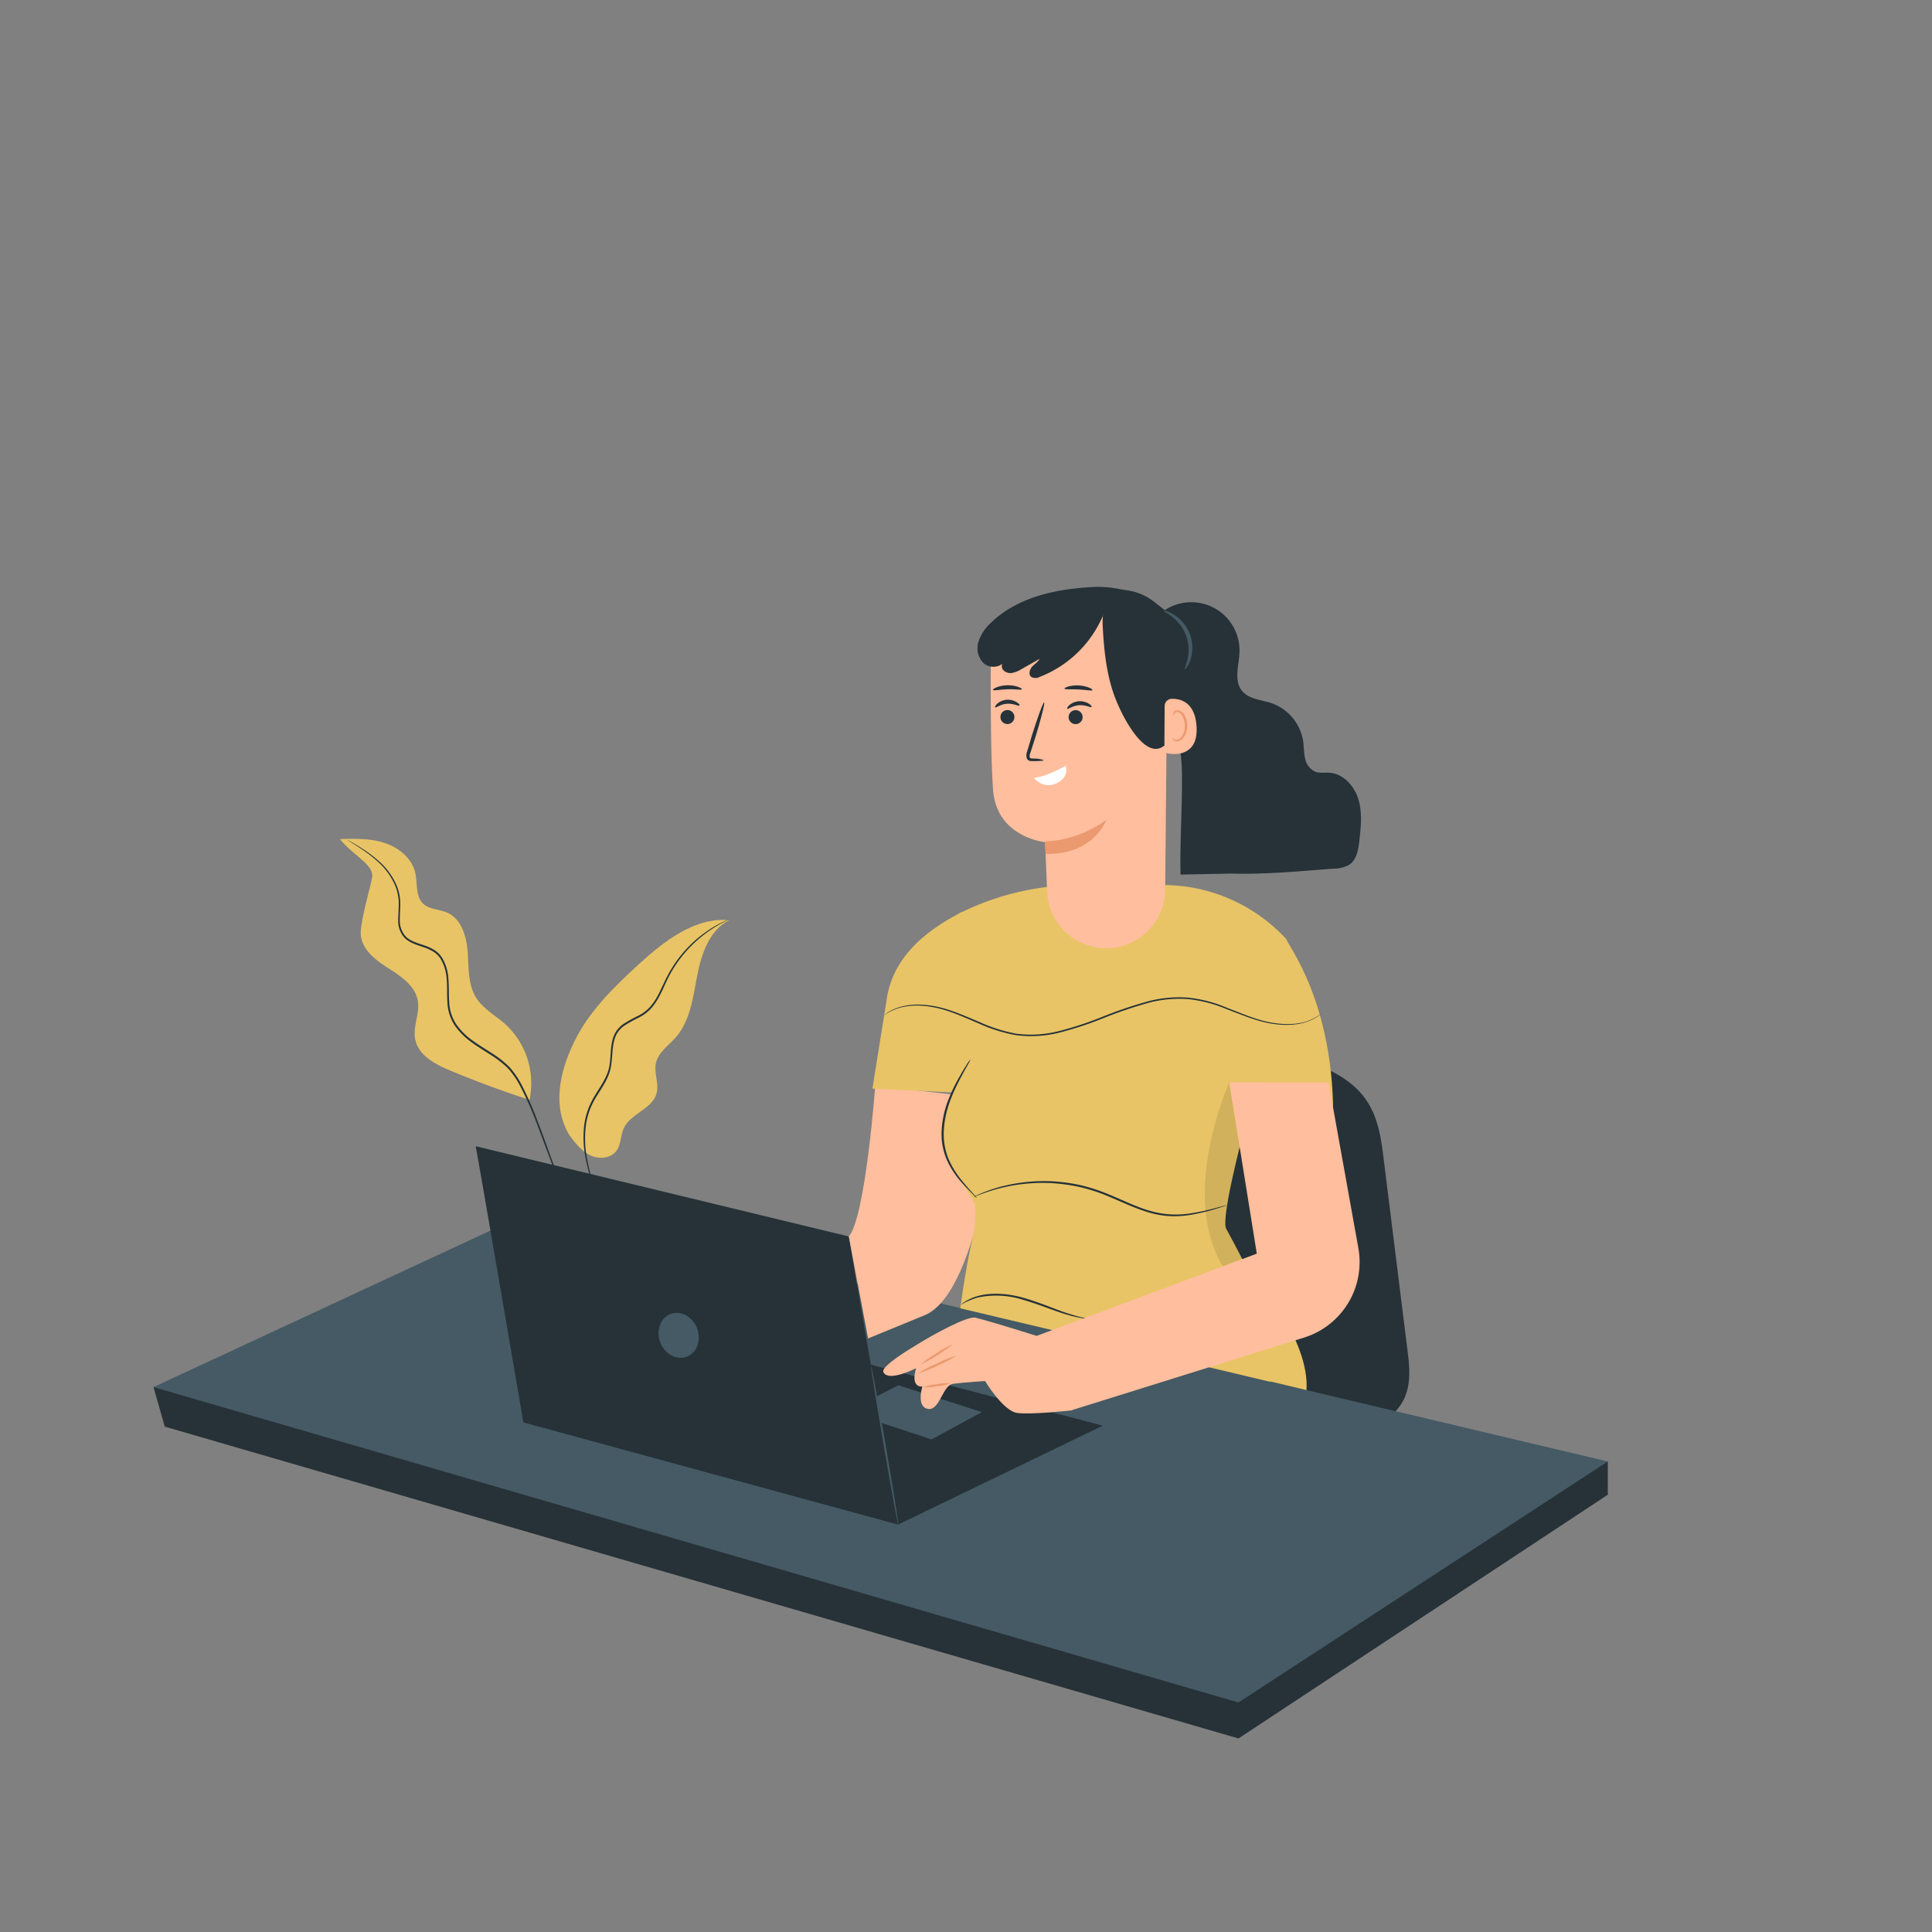 <svg xmlns="http://www.w3.org/2000/svg" viewBox="0 0 500 500"><rect x="0" y="0" width="500" height="500" fill="#808080" stroke="none"/><g id="freepik--Plants--inject-196"><path d="M88,217.18c3.31,4.16,8.91,6.63,8.3,9.93-.55,2.94-3.17,11.83-2.93,14.81.31,3.88,3.87,6.58,7.15,8.66s6.93,4.55,7.6,8.38c.58,3.31-1.32,6.7-.67,10,.81,4.18,5.21,6.5,9.14,8.13q10.07,4.19,20.45,7.55A20.74,20.74,0,0,0,130.71,265c-2.54-2.24-5.69-3.92-7.49-6.79-2.15-3.43-1.9-7.76-2.18-11.79s-1.61-8.6-5.31-10.23c-2.06-.91-4.64-.79-6.25-2.35-2-1.93-1.4-5.2-2-7.91-.84-3.78-4.25-6.57-7.94-7.78s-7.65-1.1-11.53-1" style="fill:#E8C466"></path><path d="M147.45,293.92c-4.6-7.46-2.68-16.44,1.16-24.32s10.27-14.17,16.74-20.08,14.47-12.2,23.36-11.38c-5.1,2.57-7.19,8.69-8.27,14.31s-1.77,11.68-5.54,16c-1.89,2.16-4.58,3.93-5.17,6.74-.53,2.55.87,5.24.2,7.75-1.09,4.08-6.76,5.23-8.51,9.07-.85,1.86-.67,4.14-1.86,5.79-1.52,2.1-4.74,2.28-7,1.1s-3.9-3.35-5.42-5.44" style="fill:#E8C466"></path><path d="M149.16,315a31.16,31.16,0,0,1-2.32-4.15c-1.34-2.76-3-6.88-4.88-12-1-2.57-2-5.38-3.15-8.37a87.75,87.75,0,0,0-4.16-9.35,22.25,22.25,0,0,0-3.07-4.52,25.08,25.08,0,0,0-4.49-3.55c-1.64-1.07-3.37-2.08-5-3.29a17.89,17.89,0,0,1-4.41-4.4,11.71,11.71,0,0,1-1.89-5.95c-.15-2.05,0-4.06-.19-6a11.5,11.5,0,0,0-1.63-5.37A6.08,6.08,0,0,0,112,246.2a12,12,0,0,0-2.46-1.09c-1.67-.59-3.48-1.08-4.79-2.34a6.42,6.42,0,0,1-1.69-4.73c0-1.63.18-3.17.13-4.64a12.2,12.2,0,0,0-.88-4.11,17.38,17.38,0,0,0-4.16-5.95,32.43,32.43,0,0,0-4.34-3.44c-1.26-.85-2.27-1.48-2.95-1.91l-.77-.49a1.52,1.52,0,0,1-.26-.19l.28.14.8.45c.7.4,1.73,1,3,1.83a31.63,31.63,0,0,1,4.43,3.4,17.5,17.5,0,0,1,4.3,6,12.34,12.34,0,0,1,.94,4.23c.06,1.52-.13,3.07-.1,4.66a6,6,0,0,0,1.58,4.4c1.19,1.15,2.93,1.63,4.63,2.21a13.14,13.14,0,0,1,2.56,1.13,6.64,6.64,0,0,1,2.09,2,11.85,11.85,0,0,1,1.71,5.59c.17,2,.05,4,.21,6a11.18,11.18,0,0,0,1.8,5.7,17.4,17.4,0,0,0,4.29,4.27c1.62,1.19,3.35,2.2,5,3.29a25.29,25.29,0,0,1,4.57,3.62,23.18,23.18,0,0,1,3.14,4.65,87.92,87.92,0,0,1,4.13,9.42c1.16,3,2.16,5.82,3.1,8.39,1.86,5.14,3.43,9.27,4.71,12.05.66,1.37,1.16,2.45,1.57,3.14.18.33.32.6.44.81A1.29,1.29,0,0,1,149.16,315Z" style="fill:#263238"></path><path d="M188.5,238a4.33,4.33,0,0,1-.79.43c-.52.26-1.29.66-2.24,1.23a33.69,33.69,0,0,0-7.29,5.88,32.85,32.85,0,0,0-3.92,5.13,35.11,35.11,0,0,0-1.72,3.17c-.53,1.12-1,2.3-1.64,3.48a17.08,17.08,0,0,1-2.21,3.45,11,11,0,0,1-3.4,2.6,33.26,33.26,0,0,0-3.78,2.12,6.34,6.34,0,0,0-2.46,3.46c-.84,2.85-.39,5.94-1.36,8.75s-2.79,5-4,7.25a18.42,18.42,0,0,0-2.14,7,26.89,26.89,0,0,0,.13,6.45,56,56,0,0,0,2.23,9.13c.33,1,.59,1.84.78,2.44a4.76,4.76,0,0,1,.24.86.88.88,0,0,1-.1-.2q-.09-.26-.24-.63c-.21-.54-.51-1.36-.87-2.41a51.14,51.14,0,0,1-2.4-9.14,26.91,26.91,0,0,1-.2-6.54,18.65,18.65,0,0,1,2.15-7.2c1.26-2.34,3-4.51,4-7.18s.47-5.72,1.34-8.74a6.91,6.91,0,0,1,2.65-3.73,34.46,34.46,0,0,1,3.85-2.15,10.6,10.6,0,0,0,3.26-2.48,16.72,16.72,0,0,0,2.16-3.34c.59-1.16,1.11-2.33,1.66-3.46a34.77,34.77,0,0,1,1.76-3.2,32.89,32.89,0,0,1,4-5.16,31.81,31.81,0,0,1,7.45-5.79,24.06,24.06,0,0,1,2.3-1.15A6.71,6.71,0,0,1,188.5,238Z" style="fill:#263238"></path></g><g id="freepik--Character--inject-196"><path d="M300.4,273.19c9.38-.81,18.91-1.62,28.24-.5s18.57,4.47,23.63,10.31c4.25,4.91,5.08,11,5.8,16.75l6.18,49.65c.53,4.21,1,8.58-.86,12.58-4.12,8.75-19.29,12.88-31.38,10.15a37.26,37.26,0,0,1-25.15-19.46c-4.31-8.7-4.86-18.12-5.36-27.36L298.75,275l1.22-.8" style="fill:#263238"></path><polygon points="39.73 358.98 42.64 369.21 320.52 449.91 416.1 386.83 416.1 378.23 39.73 358.98" style="fill:#263238"></polygon><polygon points="139.41 312.68 416.1 378.23 320.52 440.6 39.73 358.98 139.41 312.68" style="fill:#455a64"></polygon><polygon points="285.39 368.96 232.47 394.54 135.45 368.08 183.08 342.06 285.39 368.96" style="fill:#263238"></polygon><polygon points="227.04 367.88 241.09 372.52 254.1 365.45 232.45 358.5 219.81 365.06 227.04 367.88" style="fill:#455a64"></polygon><path d="M123.1,296.64c.44,1.76,12.35,71.44,12.35,71.44l97,26.46L219.68,320Z" style="fill:#263238"></path><path d="M225.41,353.39c.14,0,1.84,9.17,3.79,20.53s3.42,20.6,3.27,20.62-1.83-9.17-3.78-20.53S225.27,353.41,225.41,353.39Z" style="fill:#455a64"></path><path d="M180.39,343.75c1.18,3.05,0,6.34-2.62,7.36s-5.7-.63-6.88-3.68,0-6.34,2.61-7.36S179.21,340.7,180.39,343.75Z" style="fill:#455a64"></path><path d="M219.68,320c4.32-5,6.83-39,6.83-39l32,3.6h0s-4.61,49.81-19.23,55.79l-14.63,6" style="fill:#ffbe9d"></path><path d="M324.81,330.67s14.16,15.87,13.31,29.09l-25.13-6,9.69-23.13" style="fill:#E8C466"></path><path d="M345,286.26c-.62-27.79-11.6-41.39-12.05-43.15a43.31,43.31,0,0,0-32-14.06l-29.83.48A69.3,69.3,0,0,0,249.06,236l-.74.21v.15c-8.44,4.41-17.5,11.27-18.93,22.84l-3.61,22.53,20.74,1h0c-2.11,7.54-4.44,8.51-2,15.95l7.9,13.11c0,10.45-.7,4.12-3.91,26.79l80.12,19c4.65-4.58,1.11-17-11.29-39.57-1.85-3.38,7.76-37.38,7.76-37.38L343,286.84" style="fill:#E8C466"></path><path d="M251.2,274.11a9.31,9.31,0,0,1-.72,1.42c-.5.9-1.22,2.18-2.07,3.79-1.64,3.21-3.93,7.86-4.15,13.41a16.86,16.86,0,0,0,1.37,7.55,24.51,24.51,0,0,0,3.39,5.36c1.15,1.41,2.15,2.49,2.83,3.26a8.83,8.83,0,0,1,1,1.21A10.23,10.23,0,0,1,251.7,309c-.72-.72-1.77-1.77-3-3.17a23.19,23.19,0,0,1-3.54-5.39,16.87,16.87,0,0,1-1.46-7.77,24.74,24.74,0,0,1,1.61-7.73,42.36,42.36,0,0,1,2.74-5.83c.89-1.6,1.67-2.86,2.21-3.72A9.94,9.94,0,0,1,251.2,274.11Z" style="fill:#263238"></path><path d="M342.09,262.22l-.23.2c-.16.12-.39.32-.71.55a12.46,12.46,0,0,1-3.11,1.51c-2.85,1-7.41,1.15-12.57-.41-2.58-.76-5.31-1.88-8.24-3a35.08,35.08,0,0,0-9.64-2.49,31,31,0,0,0-10.9,1.1,112.77,112.77,0,0,0-11.25,3.86,88,88,0,0,1-11.36,3.72,30,30,0,0,1-11.11.64,40.68,40.68,0,0,1-9.61-3c-2.9-1.24-5.57-2.44-8.11-3.27a27.33,27.33,0,0,0-7-1.37,17.38,17.38,0,0,0-5.36.54,14.23,14.23,0,0,0-4.16,2s.07-.07.23-.2.4-.31.73-.53a12.93,12.93,0,0,1,3.14-1.43,17,17,0,0,1,5.44-.64,26.84,26.84,0,0,1,7.12,1.31c2.57.81,5.26,2,8.16,3.22a41.08,41.08,0,0,0,9.52,3,29.57,29.57,0,0,0,10.93-.67,87,87,0,0,0,11.29-3.71,109.37,109.37,0,0,1,11.3-3.86,31.4,31.4,0,0,1,11.08-1.09,35.26,35.26,0,0,1,9.74,2.56c2.94,1.14,5.64,2.27,8.19,3.05,5.1,1.58,9.58,1.47,12.41.57A14.2,14.2,0,0,0,342.09,262.22Z" style="fill:#263238"></path><path d="M317.49,311.9a3,3,0,0,1-.64.25l-1.88.6a50.33,50.33,0,0,1-7.08,1.69,26,26,0,0,1-5,.3,24,24,0,0,1-5.71-1c-3.93-1.14-7.91-3.23-12.26-4.89a45.83,45.83,0,0,0-6.52-1.87,49.29,49.29,0,0,0-6.27-.79,45.38,45.38,0,0,0-10.67.73,43.59,43.59,0,0,0-7,1.93c-.81.26-1.42.55-1.84.7a3,3,0,0,1-.66.22,6.46,6.46,0,0,1,.62-.32c.41-.18,1-.49,1.81-.79a39.06,39.06,0,0,1,7-2.1,44,44,0,0,1,10.76-.85,48.57,48.57,0,0,1,6.35.77,45.27,45.27,0,0,1,6.6,1.89c4.4,1.67,8.35,3.76,12.22,4.91a24.21,24.21,0,0,0,5.59,1,26.45,26.45,0,0,0,5-.23,57.9,57.9,0,0,0,7.07-1.52l1.91-.51A2.91,2.91,0,0,1,317.49,311.9Z" style="fill:#263238"></path><path d="M281.16,341.24a5.09,5.09,0,0,1-1.33-.14,30.16,30.16,0,0,1-3.56-.84c-3-.82-6.9-2.52-11.38-3.84a23.16,23.16,0,0,0-11.75-.64,17.28,17.28,0,0,0-4.51,1.94s.07-.1.25-.24a6.29,6.29,0,0,1,.81-.58,12,12,0,0,1,3.36-1.48c3-.89,7.44-.83,12,.5s8.41,3.08,11.34,4c1.46.47,2.66.8,3.49,1A7.35,7.35,0,0,1,281.16,341.24Z" style="fill:#263238"></path><g style="opacity:0.1"><path d="M318.14,280.12s-13.06,28.79-1.67,47.61l5.34-2-4.47-7.8a8.71,8.71,0,0,1-.15-3.62c.66-4.1,1.93-10.79,3.63-17.53Z"></path></g><path d="M296.34,176.2c6.44,5.62,9.31,14.46,9.52,23s-.54,18.23-.34,27.14l13.06-.26c8.63.26,18.41-.65,26.67-1.29a8,8,0,0,0,3.95-1c1.9-1.29,2.33-3.86,2.59-6.14.41-3.59.8-7.3-.23-10.76s-3.89-6.65-7.49-6.91c-1.27-.09-2.6.18-3.78-.3a4.77,4.77,0,0,1-2.55-3.49c-.33-1.46-.28-3-.5-4.46a12.47,12.47,0,0,0-8.17-9.75c-2.68-.91-5.91-1-7.67-3.24-2.14-2.69-.74-6.58-.62-10a12.48,12.48,0,0,0-20.21-10.2" style="fill:#263238"></path><path d="M286.24,245.41h0A15.29,15.29,0,0,1,271,230.77c-.28-6.58-.51-12.82-.51-12.82S257.9,216.78,257,204.37s-.52-41.06-.52-41.06h0a43.24,43.24,0,0,1,43.71,2.77l1.93,1.31-.57,62.86A15.3,15.3,0,0,1,286.24,245.41Z" style="fill:#ffbe9d"></path><path d="M262,186.85a1.81,1.81,0,1,0-2.56,0A1.8,1.8,0,0,0,262,186.85Z" style="fill:#263238"></path><path d="M257.54,183.05c.21.21,1.37-.81,3.08-.92s3,.69,3.18.46-.13-.48-.7-.86a4.25,4.25,0,0,0-5,.37C257.6,182.56,257.44,183,257.54,183.05Z" style="fill:#263238"></path><path d="M277.33,184.11a1.81,1.81,0,1,0,2.52.44A1.81,1.81,0,0,0,277.33,184.11Z" style="fill:#263238"></path><path d="M276.2,183.43c.21.21,1.37-.81,3.08-.92s3,.69,3.18.46-.13-.48-.69-.86a4.22,4.22,0,0,0-2.56-.63,4.18,4.18,0,0,0-2.44,1C276.26,182.94,276.1,183.34,276.2,183.43Z" style="fill:#263238"></path><path d="M270.13,196.72a8.38,8.38,0,0,0-2.8-.41c-.45,0-.81-.1-.85-.34a2.35,2.35,0,0,1,.24-1.3c.37-1.16.74-2.33,1.14-3.56,1.56-5.07,2.62-9.24,2.36-9.32s-1.73,4-3.3,9c-.36,1.24-.71,2.42-1.06,3.58a2.87,2.87,0,0,0-.13,1.88,1.19,1.19,0,0,0,.81.67,3.11,3.11,0,0,0,.77.05C269.05,197,270.13,196.86,270.13,196.72Z" style="fill:#263238"></path><path d="M275.81,198.27c1.72-1.17-4.75,2.91-8.24,3a4.72,4.72,0,0,0,5.69,1.53C276.9,201.17,275.81,198.27,275.81,198.27Z" style="fill:#fff"></path><path d="M270.42,217.77a28.87,28.87,0,0,0,15.9-5.6s-3.27,9.18-15.73,8.82Z" style="fill:#eb996e"></path><path d="M301.25,193c-4.49,3.62-9.93-5.75-12.34-11.62s-3.15-12.37-3.5-18.78c-.12-2.1-.14-4.4,1.08-6.05s1.73.28,3.27-1.24c2.65-2.62.13-2.63,2.78-2.31,4.53.55,14.4,8.4,15.23,13.15s.16,9.63-.51,14.41c-.31,2.18-.62,4.37-.92,6.55a10.71,10.71,0,0,1-1.3,4.42c-.83,1.28-2.46,2.11-3.79,1.47" style="fill:#263238"></path><path d="M301.41,182.73a1.88,1.88,0,0,1,1.79-1.88c2.32-.06,6.11.86,6.47,7.26.51,9.13-8.28,6.85-8.31,6.59S301.39,186.29,301.41,182.73Z" style="fill:#ffbe9d"></path><path d="M303.37,191.11s.17.1.44.21a1.54,1.54,0,0,0,1.19,0c.95-.41,1.68-2,1.63-3.63a5.24,5.24,0,0,0-.57-2.26,1.86,1.86,0,0,0-1.27-1.15.79.79,0,0,0-.91.49c-.11.26,0,.44-.09.46s-.21-.15-.15-.53a1,1,0,0,1,.32-.59,1.2,1.2,0,0,1,.87-.28,2.23,2.23,0,0,1,1.74,1.32,5.37,5.37,0,0,1,.7,2.52c0,1.84-.81,3.62-2.11,4.07a1.66,1.66,0,0,1-1.46-.16C303.4,191.33,303.34,191.13,303.37,191.11Z" style="fill:#eb996e"></path><path d="M286.44,156.61a29.27,29.27,0,0,1-17.39,18.58,2.29,2.29,0,0,1-2.16,0c-.76-.6-.47-1.86.17-2.59s1.53-1.24,2-2.09l-4.65,2.63a7.44,7.44,0,0,1-2.4,1,2.55,2.55,0,0,1-2.39-.75,1.55,1.55,0,0,1,.32-2.27c-1.05,1.72-3.74,1.88-5.29.59a5.47,5.47,0,0,1-1.45-5.54,11.23,11.23,0,0,1,3.26-5c6.43-6.26,15.78-8.53,24.73-9.14a28.64,28.64,0,0,1,8.27.36c2.7.6,6.88.38,11.75,5.71" style="fill:#263238"></path><path d="M264.46,178.38c-.1.29-1.73-.08-3.74,0s-3.64.45-3.75.18,1.49-1.18,3.72-1.22S264.57,178.13,264.46,178.38Z" style="fill:#263238"></path><path d="M282.73,178.59c-.1.28-1.68-.07-3.62-.16s-3.54.08-3.62-.21,1.55-.94,3.67-.83S282.83,178.33,282.73,178.59Z" style="fill:#263238"></path><path d="M306.64,173.23c-.15-.09.34-1,.69-2.56a11,11,0,0,0-.33-6.09,11.13,11.13,0,0,0-3.62-4.91c-1.27-1-2.23-1.37-2.17-1.53s1.11,0,2.59.93a10.07,10.07,0,0,1,4.24,11.8C307.47,172.5,306.73,173.3,306.64,173.23Z" style="fill:#455a64"></path><path d="M318.14,280.12l7.12,44.33-57.33,21.41L277.21,365l60.33-18.85a20.47,20.47,0,0,0,14-23.16l-7.71-42.85Z" style="fill:#ffbe9d"></path><path d="M268.28,345.73s-10.67-3.4-15.79-4.71c-2-.51-10.53,4-16.43,7.74,0,0-8.12,4.82-7.46,6.3.72,1.64,3.72,1.3,8.49-.94,0,0-1.67,4.83,1.61,4.73,0,0-1.63,5.23,1.44,5.77s3.79-6.13,6.49-6.49,8.3-.72,8.3-.72,4.65,7.71,8.26,8.25,14.36-.68,14.36-.68Z" style="fill:#ffbe9d"></path><path d="M246.68,347.85a47.16,47.16,0,0,1-8.38,5.28,24.54,24.54,0,0,1,4-2.86A24.23,24.23,0,0,1,246.68,347.85Z" style="fill:#eb996e"></path><path d="M247.6,350.82a30.25,30.25,0,0,1-4.92,2.56,29.83,29.83,0,0,1-5.13,2.08,29,29,0,0,1,4.91-2.56A29.74,29.74,0,0,1,247.6,350.82Z" style="fill:#eb996e"></path><path d="M245.94,358a12,12,0,0,1-3.42.73A12.17,12.17,0,0,1,239,359a11.75,11.75,0,0,1,3.42-.74A11.94,11.94,0,0,1,245.94,358Z" style="fill:#eb996e"></path></g></svg>